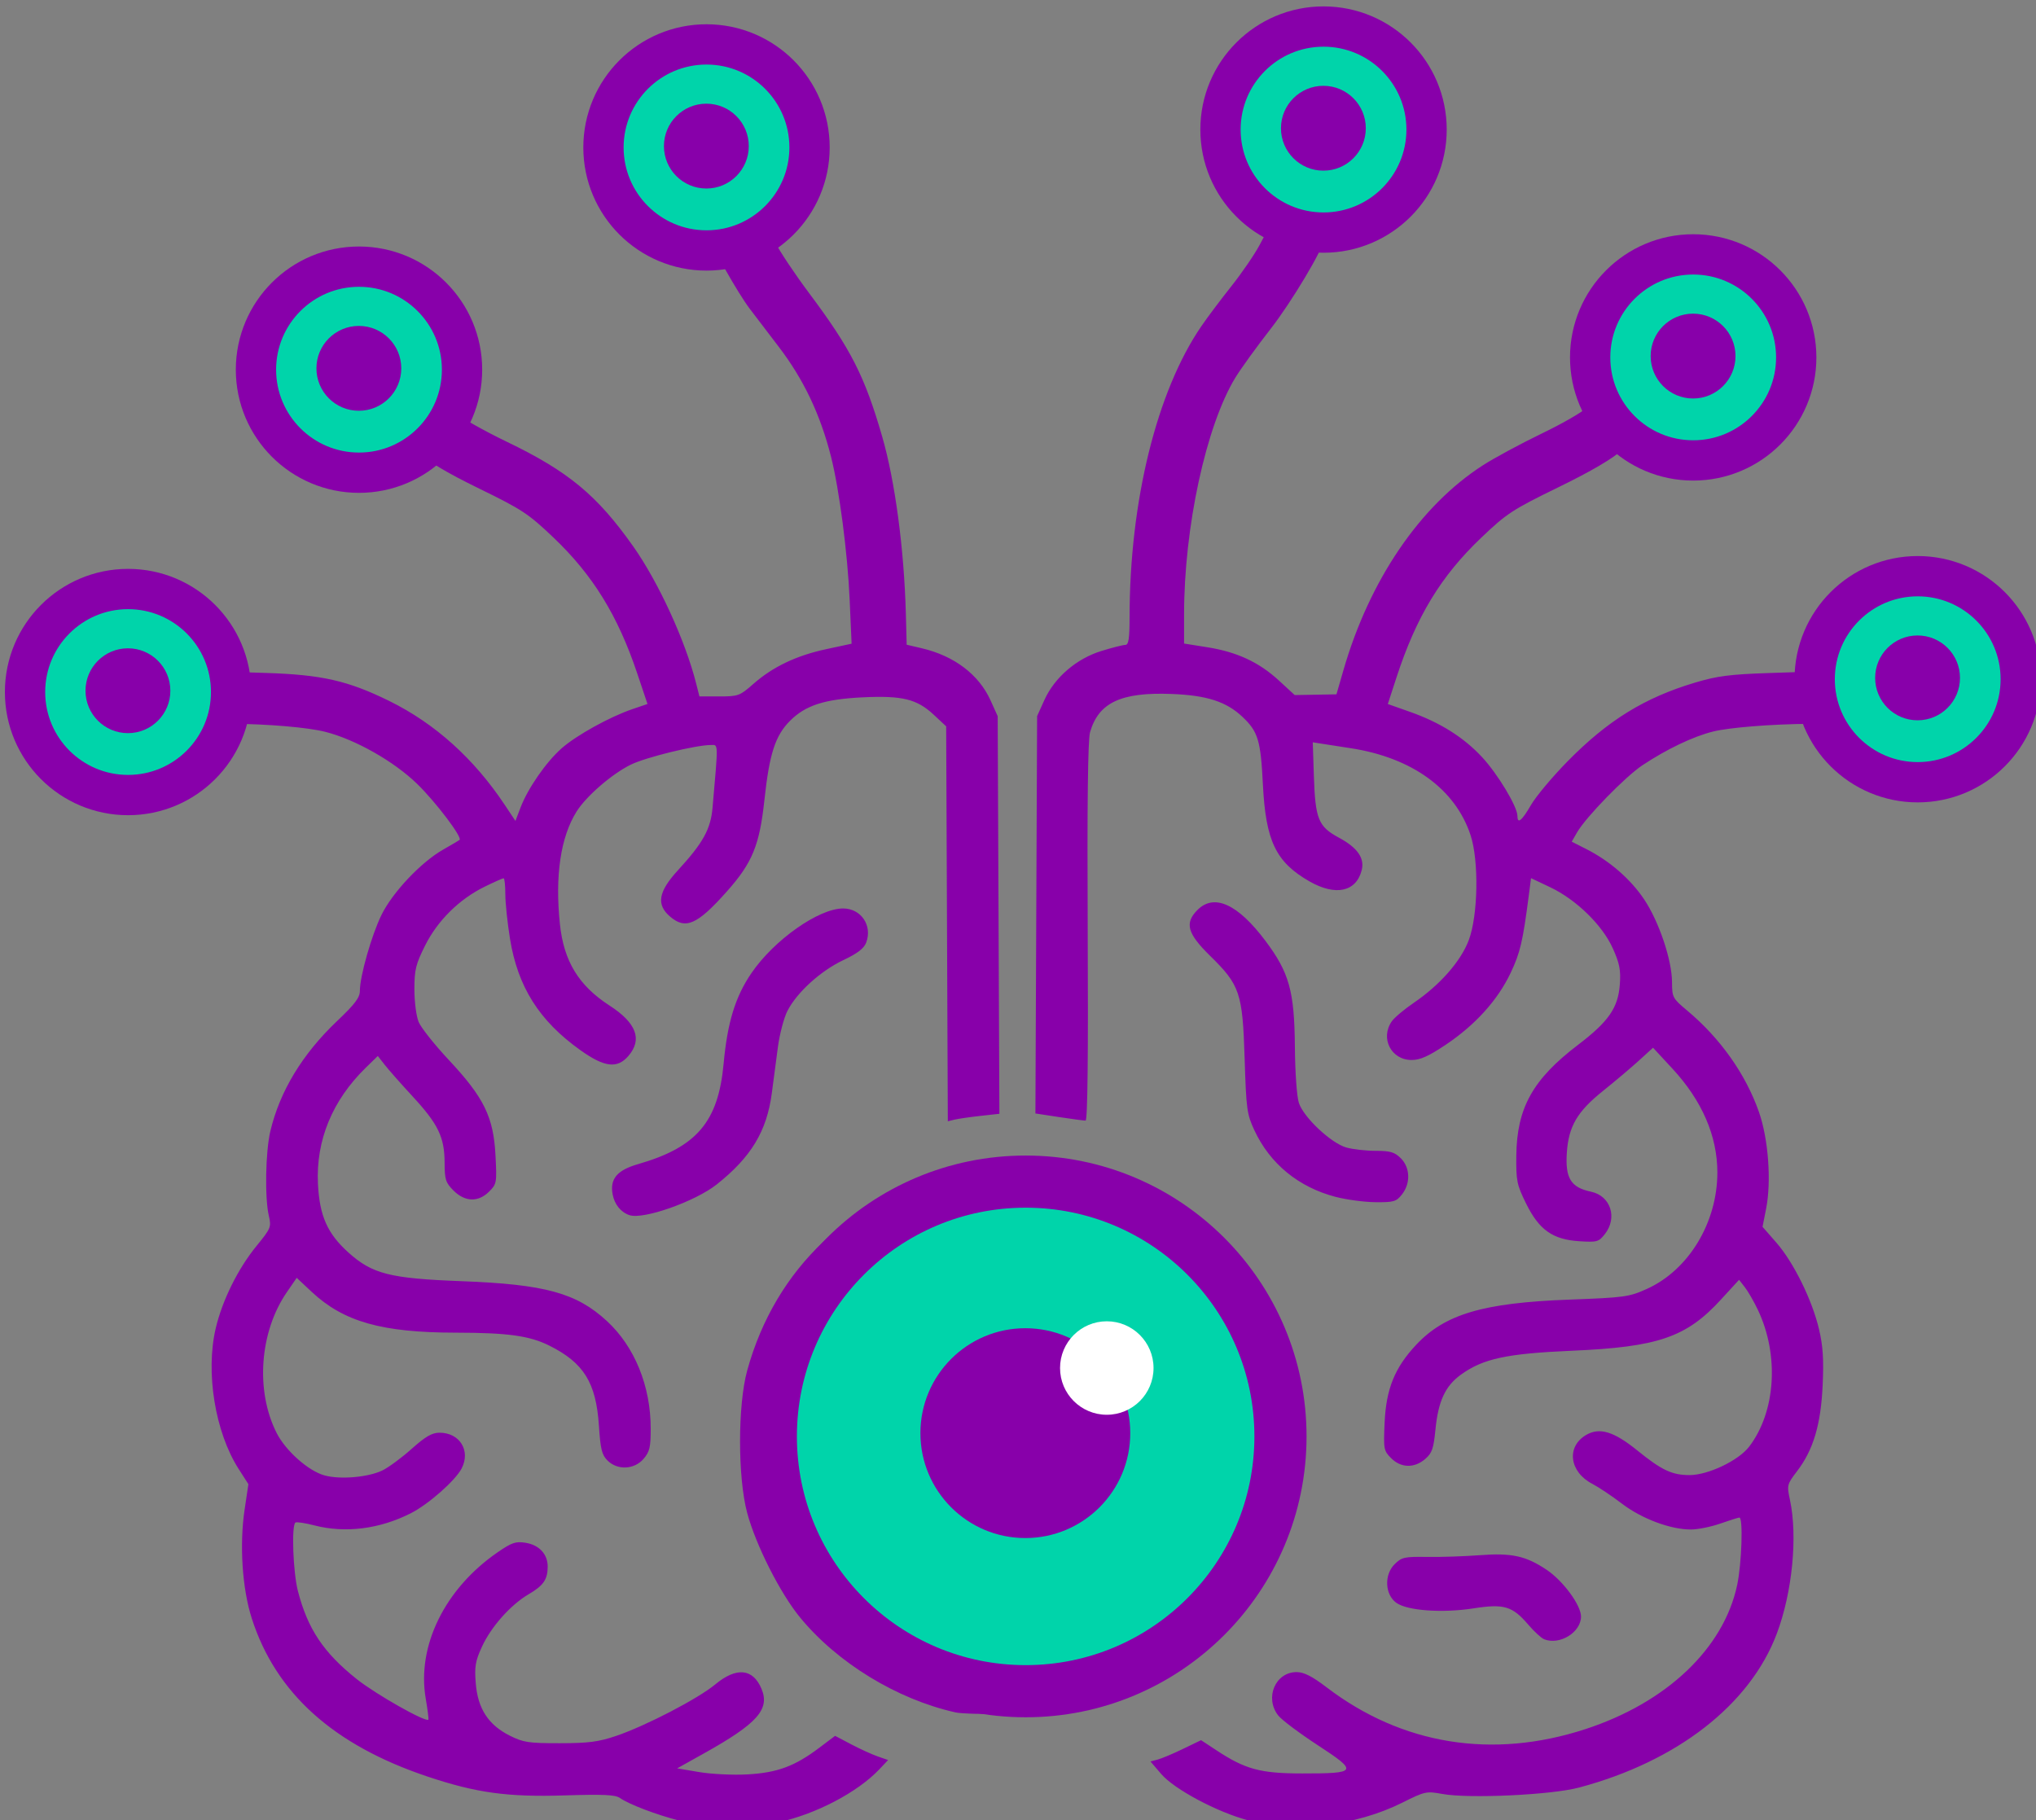 <?xml version="1.0" encoding="UTF-8" standalone="no"?>
<svg
   xmlns:dc="http://purl.org/dc/elements/1.1/"
   xmlns:cc="http://creativecommons.org/ns#"
   xmlns:rdf="http://www.w3.org/1999/02/22-rdf-syntax-ns#"
   xmlns:svg="http://www.w3.org/2000/svg"
   xmlns="http://www.w3.org/2000/svg"
   xmlns:sodipodi="http://sodipodi.sourceforge.net/DTD/sodipodi-0.dtd"
   xmlns:inkscape="http://www.inkscape.org/namespaces/inkscape"
   width="83.981mm"
   height="75.083mm"
   viewBox="0 0 83.981 75.083"
   version="1.1"
   id="svg1"
   xml:space="preserve"
   sodipodi:docname="beholderlogo.svg"
   inkscape:version="1.0.2-2 (e86c870879, 2021-01-15)"><rect x="0" y="0" width="83.981" height="75.083" fill="#808080" stroke="none"/><sodipodi:namedview
     pagecolor="#ffffff"
     bordercolor="#666666"
     borderopacity="1"
     objecttolerance="10"
     gridtolerance="10"
     guidetolerance="10"
     inkscape:pageopacity="0"
     inkscape:pageshadow="2"
     inkscape:window-width="1920"
     inkscape:window-height="1009"
     id="namedview21"
     showgrid="false"
     inkscape:zoom="0.74177444"
     inkscape:cx="220.44621"
     inkscape:cy="245.55121"
     inkscape:window-x="-8"
     inkscape:window-y="-8"
     inkscape:window-maximized="1"
     inkscape:current-layer="svg1" /><defs
     id="defs1" /><g
     id="g915"
     transform="translate(4.994,-79.185)"><path
       style="fill:#8800aa;fill-opacity:1;stroke:none"
       d="m 23.037,154.292 c -0.957,-0.243 -2.084,-0.673 -2.463,-0.938 -0.189,-0.132 -0.683,-0.155 -2.264,-0.105 -2.36,0.075 -3.653,-0.102 -5.667,-0.776 -3.885,-1.3 -6.263,-3.441 -7.253,-6.529 -0.393,-1.226 -0.511,-3.028 -0.295,-4.481 l 0.157,-1.053 -0.4,-0.623 c -0.973,-1.516 -1.376,-3.99 -0.947,-5.81 0.272,-1.155 0.916,-2.454 1.68,-3.391 0.595,-0.73 0.618,-0.784 0.509,-1.25 -0.171,-0.739 -0.137,-2.644 0.063,-3.487 0.391,-1.648 1.321,-3.183 2.753,-4.543 0.74,-0.703 0.94,-0.968 0.94,-1.248 0,-0.601 0.481,-2.291 0.89,-3.128 0.455,-0.931 1.632,-2.178 2.547,-2.698 0.344,-0.196 0.648,-0.375 0.675,-0.398 0.124,-0.104 -0.978,-1.56 -1.749,-2.311 -0.957,-0.932 -2.563,-1.841 -3.801,-2.151 -0.72,-0.18 -2.336,-0.319 -3.837,-0.329 l -0.712,-0.005 0.13,-0.373 c 0.072,-0.205 0.111,-0.69 0.087,-1.077 l -0.043,-0.703 1.937,0.061 c 2.307,0.073 3.385,0.318 5.092,1.158 1.879,0.925 3.489,2.373 4.76,4.284 l 0.441,0.663 0.209,-0.55 c 0.3,-0.791 1.06,-1.887 1.697,-2.447 0.613,-0.539 1.984,-1.298 2.925,-1.618 l 0.616,-0.21 -0.428,-1.275 c -0.798,-2.378 -1.829,-4.048 -3.455,-5.595 -1.029,-0.98 -1.294,-1.154 -3.051,-2.012 -1.381,-0.675 -2.119,-1.118 -2.617,-1.573 l -0.693,-0.634 0.536,-0.34 c 0.295,-0.187 0.678,-0.509 0.852,-0.716 l 0.316,-0.376 0.493,0.43 c 0.271,0.237 1.281,0.81 2.243,1.273 2.535,1.22 3.724,2.204 5.215,4.316 1.042,1.475 2.152,3.895 2.597,5.659 l 0.134,0.531 h 0.82 c 0.782,0 0.846,-0.024 1.401,-0.513 0.802,-0.707 1.775,-1.172 3.01,-1.437 l 1.046,-0.225 -0.08,-1.818 c -0.085,-1.922 -0.428,-4.553 -0.767,-5.891 -0.446,-1.757 -1.132,-3.198 -2.167,-4.551 -0.315,-0.412 -0.846,-1.108 -1.178,-1.545 -0.503,-0.661 -1.593,-2.596 -1.593,-2.826 0,-0.036 0.244,-0.065 0.541,-0.065 0.323,0 0.779,-0.121 1.13,-0.298 l 0.589,-0.298 0.358,0.71 c 0.197,0.39 0.834,1.345 1.415,2.12 1.717,2.293 2.291,3.419 3.012,5.911 0.532,1.838 0.906,4.644 0.978,7.317 l 0.034,1.276 0.627,0.147 c 1.335,0.314 2.351,1.084 2.831,2.146 l 0.296,0.655 0.035,8.201 0.035,8.201 -0.785,0.087 c -0.432,0.048 -0.91,0.117 -1.063,0.154 l -0.279,0.068 -0.034,-8.146 -0.034,-8.146 -0.517,-0.482 c -0.691,-0.644 -1.297,-0.792 -2.92,-0.715 -1.575,0.075 -2.364,0.329 -3,0.965 -0.613,0.613 -0.855,1.358 -1.06,3.269 -0.202,1.872 -0.497,2.592 -1.551,3.777 -1.22,1.371 -1.702,1.584 -2.343,1.032 -0.575,-0.494 -0.484,-1.024 0.327,-1.909 1.04,-1.134 1.351,-1.698 1.428,-2.586 0.239,-2.74 0.244,-2.583 -0.073,-2.581 -0.634,0.004 -2.674,0.505 -3.299,0.81 -0.774,0.379 -1.834,1.295 -2.234,1.93 -0.661,1.053 -0.899,2.646 -0.691,4.645 0.159,1.529 0.773,2.539 2.043,3.36 1.114,0.72 1.369,1.4 0.783,2.082 -0.46,0.535 -0.987,0.471 -1.985,-0.241 -1.696,-1.21 -2.578,-2.608 -2.9,-4.595 -0.105,-0.65 -0.192,-1.477 -0.192,-1.838 -2.7e-4,-0.361 -0.032,-0.656 -0.071,-0.656 -0.039,0 -0.387,0.155 -0.774,0.344 -1.051,0.514 -1.947,1.397 -2.464,2.431 -0.386,0.772 -0.442,0.999 -0.442,1.808 0,0.516 0.078,1.112 0.177,1.349 0.098,0.233 0.658,0.939 1.246,1.567 1.447,1.547 1.84,2.349 1.922,3.927 0.059,1.137 0.051,1.187 -0.262,1.499 -0.447,0.447 -0.996,0.431 -1.469,-0.042 -0.326,-0.326 -0.366,-0.451 -0.368,-1.156 -0.004,-1.047 -0.265,-1.587 -1.323,-2.732 -0.474,-0.513 -0.99,-1.098 -1.147,-1.299 l -0.285,-0.365 -0.497,0.485 c -1.379,1.347 -2.059,2.996 -1.972,4.785 0.064,1.325 0.388,2.056 1.258,2.839 0.984,0.885 1.715,1.07 4.656,1.181 3.452,0.13 4.745,0.484 6.004,1.644 1.145,1.055 1.808,2.684 1.808,4.441 0,0.768 -0.044,0.953 -0.296,1.246 -0.383,0.445 -1.077,0.476 -1.487,0.067 -0.232,-0.232 -0.29,-0.466 -0.353,-1.431 -0.117,-1.781 -0.625,-2.601 -2.051,-3.311 -0.816,-0.406 -1.709,-0.529 -3.85,-0.532 -3.054,-0.003 -4.627,-0.449 -5.948,-1.684 l -0.617,-0.578 -0.405,0.589 c -1.128,1.639 -1.305,4.071 -0.423,5.811 0.375,0.74 1.316,1.573 1.98,1.752 0.647,0.175 1.782,0.078 2.373,-0.202 0.249,-0.118 0.793,-0.518 1.208,-0.888 0.583,-0.52 0.846,-0.673 1.159,-0.673 0.833,0 1.291,0.741 0.911,1.474 -0.259,0.501 -1.371,1.481 -2.099,1.85 -1.287,0.652 -2.703,0.83 -3.978,0.499 -0.375,-0.097 -0.725,-0.15 -0.777,-0.118 -0.171,0.105 -0.101,2.049 0.101,2.83 0.406,1.565 1.057,2.539 2.428,3.631 0.784,0.624 2.838,1.787 2.953,1.672 0.019,-0.019 -0.031,-0.412 -0.11,-0.874 -0.371,-2.169 0.79,-4.531 2.962,-6.028 0.59,-0.407 0.749,-0.461 1.158,-0.395 0.56,0.09 0.911,0.468 0.911,0.98 0,0.532 -0.173,0.784 -0.786,1.143 -0.744,0.436 -1.55,1.343 -1.929,2.171 -0.27,0.589 -0.307,0.815 -0.252,1.505 0.084,1.044 0.521,1.715 1.405,2.158 0.558,0.279 0.776,0.312 2.061,0.311 1.178,-0.001 1.595,-0.055 2.312,-0.297 1.228,-0.415 3.386,-1.536 4.107,-2.134 0.868,-0.72 1.551,-0.653 1.902,0.188 0.353,0.844 -0.172,1.433 -2.371,2.661 l -1.108,0.619 0.917,0.155 c 0.506,0.085 1.398,0.127 1.99,0.094 1.227,-0.07 1.946,-0.337 2.953,-1.097 l 0.654,-0.493 0.665,0.35 c 0.365,0.192 0.857,0.417 1.093,0.499 l 0.428,0.149 -0.366,0.387 c -0.897,0.948 -2.632,1.856 -4.17,2.182 -1.127,0.239 -2.998,0.21 -4.07,-0.063 z m 23.465,-0.011 c -1.28,-0.335 -3.056,-1.281 -3.6,-1.916 l -0.441,-0.515 0.301,-0.08 c 0.165,-0.044 0.635,-0.242 1.043,-0.44 l 0.743,-0.359 0.619,0.408 c 1.207,0.797 1.822,0.964 3.556,0.965 2.277,0.002 2.317,-0.07 0.642,-1.163 -0.755,-0.493 -1.49,-1.045 -1.633,-1.226 -0.575,-0.731 -0.117,-1.801 0.766,-1.792 0.297,0.003 0.638,0.177 1.224,0.625 3.115,2.377 6.844,2.98 10.68,1.727 3.353,-1.095 5.705,-3.331 6.26,-5.949 0.188,-0.889 0.249,-2.785 0.09,-2.778 -0.052,0.002 -0.403,0.113 -0.781,0.246 -0.378,0.133 -0.921,0.244 -1.205,0.246 -0.841,0.007 -2.035,-0.439 -2.857,-1.065 -0.412,-0.315 -0.963,-0.683 -1.223,-0.818 -0.95,-0.495 -1.08,-1.535 -0.253,-2.018 0.551,-0.322 1.142,-0.143 2.102,0.635 1.011,0.82 1.438,1.022 2.16,1.022 0.767,0 2.023,-0.599 2.461,-1.174 1.097,-1.438 1.246,-3.773 0.361,-5.638 -0.163,-0.344 -0.405,-0.764 -0.537,-0.934 l -0.241,-0.31 -0.75,0.818 c -1.425,1.555 -2.587,1.954 -6.143,2.108 -2.699,0.117 -3.667,0.326 -4.583,0.989 -0.642,0.465 -0.933,1.092 -1.047,2.257 -0.078,0.797 -0.141,0.977 -0.425,1.221 -0.448,0.385 -0.996,0.372 -1.402,-0.034 -0.308,-0.308 -0.319,-0.37 -0.27,-1.469 0.063,-1.391 0.415,-2.261 1.297,-3.204 1.187,-1.269 2.763,-1.736 6.305,-1.868 2.302,-0.086 2.48,-0.111 3.215,-0.442 1.726,-0.779 2.912,-2.743 2.908,-4.814 -0.003,-1.501 -0.635,-2.956 -1.854,-4.273 l -0.799,-0.863 -0.587,0.534 c -0.323,0.294 -0.989,0.857 -1.481,1.251 -1.054,0.844 -1.413,1.454 -1.487,2.53 -0.074,1.065 0.161,1.449 0.995,1.624 0.811,0.171 1.105,1.072 0.571,1.751 -0.252,0.32 -0.321,0.339 -1.048,0.293 -1.104,-0.07 -1.663,-0.466 -2.201,-1.558 -0.381,-0.774 -0.413,-0.931 -0.402,-1.974 0.022,-1.968 0.679,-3.149 2.545,-4.569 1.264,-0.963 1.655,-1.528 1.725,-2.496 0.043,-0.592 -0.01,-0.862 -0.289,-1.484 -0.432,-0.962 -1.507,-2.011 -2.585,-2.523 l -0.789,-0.374 -0.093,0.719 c -0.246,1.899 -0.355,2.363 -0.752,3.197 -0.532,1.119 -1.46,2.145 -2.676,2.958 -0.708,0.474 -1.051,0.627 -1.405,0.627 -0.845,0 -1.305,-0.9 -0.816,-1.597 0.107,-0.153 0.515,-0.496 0.906,-0.762 1.08,-0.735 1.939,-1.714 2.267,-2.581 0.386,-1.022 0.425,-3.275 0.075,-4.335 -0.627,-1.902 -2.413,-3.198 -4.943,-3.587 -0.516,-0.079 -1.079,-0.167 -1.252,-0.194 l -0.314,-0.05 0.046,1.397 c 0.059,1.774 0.183,2.08 1.035,2.539 0.762,0.411 1.063,0.84 0.938,1.339 -0.225,0.895 -1.081,1.079 -2.155,0.463 -1.388,-0.796 -1.804,-1.663 -1.921,-4.004 -0.09,-1.811 -0.199,-2.172 -0.835,-2.776 -0.67,-0.636 -1.473,-0.896 -2.938,-0.952 -2.077,-0.079 -3.003,0.356 -3.356,1.576 -0.091,0.314 -0.122,2.961 -0.097,8.244 0.025,5.128 -0.005,7.781 -0.088,7.781 -0.069,4.5e-4 -0.562,-0.066 -1.097,-0.147 l -0.972,-0.148 0.035,-8.196 0.035,-8.196 0.298,-0.66 c 0.421,-0.932 1.321,-1.708 2.352,-2.026 0.447,-0.138 0.892,-0.251 0.988,-0.251 0.136,0 0.175,-0.251 0.176,-1.156 0.005,-4.778 1.118,-9.293 2.953,-11.98 0.253,-0.371 0.813,-1.117 1.243,-1.658 0.43,-0.541 0.955,-1.306 1.165,-1.7 l 0.382,-0.717 0.659,0.228 c 0.362,0.125 0.87,0.229 1.127,0.232 0.258,0.002 0.469,0.033 0.469,0.069 0,0.332 -1.321,2.543 -2.17,3.632 -0.585,0.751 -1.246,1.664 -1.468,2.03 -1.208,1.99 -2.112,6.167 -2.112,9.756 v 1.208 l 0.955,0.152 c 1.228,0.195 2.131,0.615 2.952,1.369 l 0.656,0.604 0.861,-0.015 0.861,-0.015 0.287,-0.993 c 1.074,-3.72 3.16,-6.786 5.751,-8.454 0.475,-0.306 1.567,-0.895 2.427,-1.31 0.859,-0.414 1.694,-0.895 1.854,-1.068 l 0.292,-0.314 0.432,0.478 c 0.237,0.263 0.656,0.589 0.929,0.724 l 0.498,0.246 -0.645,0.58 c -0.436,0.392 -1.304,0.902 -2.68,1.573 -1.881,0.918 -2.121,1.075 -3.165,2.069 -1.673,1.592 -2.684,3.258 -3.505,5.776 l -0.356,1.092 0.911,0.322 c 1.245,0.44 2.214,1.048 2.978,1.871 0.645,0.694 1.456,2.041 1.456,2.419 0,0.355 0.178,0.213 0.562,-0.449 0.206,-0.355 0.881,-1.161 1.5,-1.791 1.668,-1.699 3.182,-2.634 5.275,-3.258 0.913,-0.272 1.433,-0.339 3.068,-0.393 l 1.969,-0.065 v 0.758 c 0,0.417 0.055,0.903 0.122,1.079 0.12,0.316 0.113,0.321 -0.469,0.325 -1.559,0.012 -3.287,0.151 -3.956,0.317 -0.817,0.203 -1.911,0.725 -2.911,1.389 -0.707,0.469 -2.336,2.141 -2.696,2.767 l -0.223,0.388 0.606,0.307 c 0.959,0.486 1.825,1.241 2.384,2.077 0.61,0.914 1.144,2.501 1.147,3.412 0.002,0.624 0.027,0.67 0.613,1.16 1.377,1.15 2.424,2.629 2.973,4.197 0.387,1.106 0.517,2.855 0.296,3.979 l -0.149,0.756 0.571,0.653 c 0.709,0.811 1.474,2.361 1.758,3.567 0.164,0.697 0.2,1.246 0.151,2.312 -0.074,1.627 -0.384,2.668 -1.052,3.544 -0.419,0.548 -0.427,0.581 -0.298,1.184 0.325,1.513 0.098,3.822 -0.541,5.521 -1.103,2.931 -4.112,5.273 -8.159,6.351 -1.148,0.306 -4.556,0.464 -5.649,0.262 -0.643,-0.119 -0.711,-0.104 -1.634,0.358 -1.921,0.961 -4.399,1.249 -6.352,0.737 z m -12.092,-4.458 c -2.409,-0.539 -4.872,-2.046 -6.406,-3.918 -0.821,-1.002 -1.822,-2.983 -2.178,-4.309 -0.392,-1.461 -0.392,-4.45 4e-4,-5.874 1.166,-4.237 4.33,-7.217 8.647,-8.145 1.666,-0.358 3.977,-0.31 5.523,0.116 3.727,1.025 6.647,3.72 7.859,7.252 1.449,4.224 0.291,8.997 -2.925,12.052 -1.603,1.523 -3.595,2.486 -5.749,2.779 -0.945,0.129 -4.263,0.162 -4.772,0.048 z m 4.46,-4.178 c 2.3,-0.621 4.24,-2.471 4.989,-4.757 0.248,-0.756 0.298,-1.156 0.288,-2.291 -0.018,-2.062 -0.521,-3.341 -1.902,-4.833 -1.657,-1.79 -4.093,-2.603 -6.519,-2.176 -1.571,0.276 -2.722,0.888 -3.878,2.059 -1.866,1.891 -2.525,4.282 -1.878,6.814 0.32,1.251 0.768,2.066 1.667,3.03 1.964,2.106 4.553,2.877 7.233,2.154 z m -3.241,-2.536 c -1.253,-0.409 -2.328,-1.363 -2.894,-2.569 -0.279,-0.594 -0.325,-0.863 -0.325,-1.881 0,-1.028 0.045,-1.284 0.336,-1.904 0.869,-1.853 2.938,-2.971 4.881,-2.637 1.619,0.279 2.821,1.143 3.496,2.514 0.377,0.767 0.411,0.931 0.411,2.027 0,1.093 -0.034,1.262 -0.406,2.018 -0.783,1.59 -2.19,2.5 -3.968,2.567 -0.614,0.023 -1.205,-0.029 -1.531,-0.135 z m 23.067,3.697 c -0.116,-0.047 -0.409,-0.316 -0.651,-0.599 -0.656,-0.767 -1.001,-0.87 -2.262,-0.673 -1.29,0.201 -2.741,0.095 -3.187,-0.233 -0.466,-0.342 -0.501,-1.152 -0.069,-1.584 0.295,-0.295 0.401,-0.319 1.351,-0.305 0.567,0.008 1.537,-0.024 2.155,-0.071 1.325,-0.101 1.907,0.025 2.769,0.602 0.678,0.453 1.418,1.459 1.418,1.928 0,0.652 -0.882,1.194 -1.524,0.936 z M 20.975,129.315 c -0.358,-0.119 -0.621,-0.441 -0.699,-0.86 -0.119,-0.637 0.183,-0.997 1.043,-1.245 2.424,-0.698 3.314,-1.742 3.535,-4.146 0.157,-1.705 0.482,-2.764 1.151,-3.742 0.934,-1.365 2.773,-2.661 3.777,-2.661 0.742,0 1.219,0.707 0.952,1.409 -0.092,0.242 -0.358,0.446 -0.946,0.724 -0.933,0.441 -1.914,1.333 -2.302,2.093 -0.145,0.285 -0.322,0.956 -0.393,1.49 -0.071,0.534 -0.184,1.39 -0.251,1.902 -0.206,1.569 -0.853,2.641 -2.273,3.767 -0.889,0.704 -3.022,1.457 -3.594,1.268 z m 29.122,-0.756 c -1.53,-0.4 -2.709,-1.368 -3.352,-2.751 -0.306,-0.659 -0.335,-0.87 -0.4,-2.959 -0.085,-2.706 -0.192,-3.026 -1.428,-4.237 -0.94,-0.922 -1.057,-1.35 -0.514,-1.893 0.684,-0.684 1.66,-0.24 2.796,1.273 0.984,1.31 1.199,2.079 1.218,4.361 0.009,1.074 0.08,2.072 0.165,2.33 0.198,0.601 1.334,1.666 1.963,1.841 0.268,0.074 0.814,0.136 1.212,0.136 0.602,5.8e-4 0.776,0.053 1.031,0.307 0.387,0.387 0.407,1.031 0.048,1.489 -0.235,0.299 -0.337,0.329 -1.094,0.322 -0.459,-0.004 -1.2,-0.103 -1.647,-0.22 z M -0.178,111.574 c 0.155,-0.03 0.38,-0.029 0.5,0.002 0.119,0.031 -0.008,0.056 -0.283,0.054 -0.275,-0.001 -0.373,-0.027 -0.217,-0.057 z m 73.804,0.002 c 0.12,-0.031 0.317,-0.031 0.437,0 0.12,0.031 0.022,0.057 -0.219,0.057 -0.241,0 -0.339,-0.026 -0.219,-0.057 z m -74.422,-0.124 c 0.09,-0.036 0.198,-0.032 0.24,0.01 0.042,0.042 -0.032,0.071 -0.164,0.066 -0.146,-0.006 -0.175,-0.036 -0.075,-0.075 z m 1.492,0.003 c 0.086,-0.035 0.227,-0.035 0.312,0 0.086,0.035 0.016,0.063 -0.156,0.063 -0.172,0 -0.242,-0.028 -0.156,-0.063 z m 72.243,0 c 0.086,-0.035 0.227,-0.035 0.312,0 0.086,0.035 0.016,0.063 -0.156,0.063 -0.172,0 -0.242,-0.028 -0.156,-0.063 z m 1.5,0 c 0.086,-0.035 0.227,-0.035 0.312,0 0.086,0.035 0.016,0.063 -0.156,0.063 -0.172,0 -0.242,-0.028 -0.156,-0.063 z m -75.961,-0.167 c -0.228,-0.148 -0.031,-0.148 0.312,0 0.165,0.071 0.186,0.11 0.062,0.114 -0.103,0.004 -0.272,-0.048 -0.375,-0.114 z m 2.875,0 c 0.103,-0.067 0.244,-0.121 0.312,-0.121 0.069,0 0.041,0.054 -0.062,0.121 -0.103,0.067 -0.244,0.121 -0.312,0.121 -0.069,0 -0.041,-0.054 0.062,-0.121 z m -3.707,-0.497 c -0.278,-0.205 -0.655,-0.597 -0.837,-0.872 -0.462,-0.699 -0.414,-0.783 0.067,-0.118 0.357,0.493 0.531,0.665 1.219,1.202 0.411,0.321 0.032,0.142 -0.449,-0.212 z m 4.207,0.319 c 0,-0.034 0.112,-0.123 0.25,-0.196 0.137,-0.074 0.25,-0.106 0.25,-0.071 0,0.034 -0.112,0.123 -0.25,0.196 -0.137,0.074 -0.25,0.106 -0.25,0.071 z m 69.649,-0.27 c -0.394,-0.311 -1.156,-1.306 -1.156,-1.51 0,-0.055 0.189,0.18 0.42,0.522 0.231,0.343 0.638,0.778 0.905,0.967 0.266,0.189 0.429,0.343 0.361,0.342 -0.068,-7.6e-4 -0.307,-0.146 -0.53,-0.322 z m 4.818,-0.239 c 0.295,-0.257 0.703,-0.756 0.905,-1.109 0.384,-0.67 0.513,-0.718 0.176,-0.065 -0.247,0.478 -1.017,1.334 -1.357,1.508 -0.143,0.074 -0.019,-0.077 0.276,-0.334 z m -73.842,0.148 c 0,-0.021 0.183,-0.204 0.406,-0.406 l 0.406,-0.367 -0.367,0.406 c -0.342,0.379 -0.445,0.464 -0.445,0.367 z m 0.875,-1.086 c 0.074,-0.137 0.162,-0.25 0.196,-0.25 0.034,0 0.002,0.112 -0.071,0.25 -0.074,0.138 -0.162,0.25 -0.196,0.25 -0.034,0 -0.002,-0.112 0.071,-0.25 z m -3.781,-0.333 c 0.086,-0.035 0.227,-0.035 0.312,0 0.086,0.035 0.016,0.063 -0.156,0.063 -0.172,0 -0.242,-0.028 -0.156,-0.063 z m 0.758,-0.003 c 0.09,-0.036 0.198,-0.032 0.24,0.01 0.042,0.042 -0.032,0.071 -0.164,0.066 -0.146,-0.006 -0.175,-0.036 -0.075,-0.075 z m 73.578,-0.031 c 0.344,-0.044 0.754,-0.153 0.913,-0.24 0.644,-0.357 0.978,-1.489 0.643,-2.183 -0.127,-0.264 -0.125,-0.265 0.062,-0.03 0.271,0.338 0.243,1.176 -0.055,1.665 -0.356,0.584 -0.949,0.908 -1.626,0.887 l -0.562,-0.017 z m -75.125,-0.415 -0.367,-0.406 0.437,0.375 c 0.24,0.206 0.461,0.389 0.49,0.406 0.029,0.017 -0.002,0.031 -0.07,0.031 -0.067,0 -0.288,-0.183 -0.49,-0.406 z m 1.956,0.375 c 0.029,-0.017 0.249,-0.2 0.49,-0.406 l 0.437,-0.375 -0.367,0.406 c -0.202,0.223 -0.422,0.406 -0.49,0.406 -0.067,0 -0.099,-0.014 -0.07,-0.031 z m 71.809,-0.469 c -0.256,-0.283 -0.447,-0.622 -0.441,-0.781 0.009,-0.222 0.035,-0.198 0.125,0.113 0.063,0.216 0.313,0.568 0.556,0.781 0.243,0.213 0.39,0.388 0.327,0.388 -0.063,0 -0.318,-0.225 -0.567,-0.5 z M -3.763,108.59 c 0.006,-0.146 0.036,-0.175 0.075,-0.075 0.036,0.09 0.032,0.198 -0.01,0.24 -0.042,0.042 -0.071,-0.032 -0.066,-0.164 z m 81.377,-0.052 c 0,-0.172 0.028,-0.242 0.063,-0.156 0.035,0.086 0.035,0.227 0,0.312 -0.035,0.086 -0.063,0.016 -0.063,-0.156 z M -3.864,107.663 c 0,-0.309 0.024,-0.436 0.054,-0.281 0.03,0.155 0.03,0.408 0,0.562 -0.03,0.155 -0.054,0.028 -0.054,-0.281 z m 2.108,-0.007 c -0.011,-0.355 0.057,-0.661 0.179,-0.812 0.108,-0.133 0.151,-0.158 0.096,-0.055 -0.055,0.103 -0.136,0.469 -0.179,0.812 l -0.078,0.625 z m 3.516,0.007 c 0,-0.309 0.024,-0.436 0.054,-0.281 0.03,0.155 0.03,0.408 0,0.562 -0.03,0.155 -0.054,0.028 -0.054,-0.281 z m 75.987,0 c 0,-0.241 0.026,-0.339 0.057,-0.219 0.031,0.12 0.031,0.317 0,0.437 -0.031,0.12 -0.057,0.022 -0.057,-0.219 z M 1.547,106.825 c -0.068,-0.178 -0.053,-0.192 0.07,-0.07 0.085,0.085 0.124,0.186 0.085,0.224 -0.038,0.038 -0.108,-0.031 -0.155,-0.154 z m -5.318,-0.11 c 9.9e-4,-0.132 0.059,-0.324 0.129,-0.427 0.093,-0.137 0.104,-0.086 0.043,0.187 -0.103,0.46 -0.174,0.559 -0.172,0.24 z m 81.375,0 c 0.006,-0.146 0.036,-0.175 0.075,-0.075 0.036,0.09 0.032,0.198 -0.01,0.24 -0.042,0.042 -0.071,-0.032 -0.066,-0.164 z m -73.867,-0.136 c -0.005,-0.08 -0.042,-0.249 -0.082,-0.375 -0.068,-0.218 -0.065,-0.218 0.071,-0.006 0.079,0.123 0.116,0.292 0.082,0.375 -0.044,0.109 -0.064,0.111 -0.071,0.005 z m 69.01,-0.323 c 0.193,-0.189 0.421,-0.342 0.506,-0.34 0.085,0.002 0.042,0.066 -0.096,0.142 -0.137,0.076 -0.365,0.229 -0.506,0.34 -0.141,0.111 -0.098,0.047 0.096,-0.142 z m -73.8,-0.062 c 0.162,-0.155 0.361,-0.28 0.444,-0.277 0.082,0.002 0.037,0.066 -0.101,0.142 -0.137,0.076 -0.337,0.201 -0.444,0.277 -0.106,0.076 -0.061,0.012 0.101,-0.142 z m 2.034,0.025 c -0.239,-0.168 -0.379,-0.306 -0.312,-0.306 0.067,3.4e-4 0.29,0.139 0.496,0.308 0.481,0.395 0.376,0.393 -0.184,-0.002 z m 73.867,0 c -0.239,-0.168 -0.379,-0.306 -0.312,-0.306 0.067,3.4e-4 0.29,0.139 0.496,0.308 0.481,0.395 0.376,0.393 -0.184,-0.002 z m 2.522,-0.221 c -0.086,-0.238 -0.391,-0.706 -0.678,-1.04 -0.419,-0.488 -0.441,-0.534 -0.111,-0.233 0.465,0.424 1.058,1.365 0.99,1.57 -0.025,0.074 -0.115,-0.059 -0.201,-0.297 z m -80.892,-0.078 c 0,-0.065 0.056,-0.152 0.124,-0.194 0.071,-0.044 0.092,0.006 0.049,0.118 -0.083,0.217 -0.173,0.256 -0.173,0.076 z m 73.867,0.029 c 0,-0.233 0.728,-1.128 1.145,-1.409 l 0.417,-0.28 -0.461,0.42 c -0.254,0.231 -0.605,0.639 -0.781,0.906 -0.176,0.267 -0.32,0.43 -0.32,0.362 z m -70.523,-0.125 c 0.155,-0.03 0.38,-0.029 0.5,0.002 0.119,0.031 -0.008,0.056 -0.283,0.054 -0.275,-0.001 -0.373,-0.027 -0.217,-0.057 z m 3.473,-0.274 c -0.103,-0.199 -0.424,-0.565 -0.713,-0.812 -0.289,-0.247 -0.488,-0.45 -0.441,-0.45 0.169,0 1.106,0.928 1.284,1.272 0.1,0.194 0.154,0.353 0.12,0.353 -0.034,0 -0.147,-0.163 -0.25,-0.362 z m 70.394,0.274 c 0.155,-0.03 0.38,-0.029 0.5,0.002 0.119,0.031 -0.008,0.056 -0.283,0.054 -0.275,-0.001 -0.373,-0.027 -0.217,-0.057 z m -76.861,-0.474 c 0.241,-0.473 1.474,-1.438 1.836,-1.436 0.069,3.9e-4 -0.164,0.167 -0.518,0.369 -0.354,0.203 -0.823,0.582 -1.044,0.842 -0.221,0.261 -0.344,0.361 -0.274,0.224 z m 78.958,-1.087 c -0.135,-0.078 -0.472,-0.213 -0.75,-0.3 -0.278,-0.087 -0.392,-0.161 -0.255,-0.164 0.265,-0.006 1.312,0.429 1.312,0.545 0,0.091 -0.021,0.085 -0.308,-0.081 z m -3.725,-0.116 c 0.085,-0.085 0.186,-0.124 0.224,-0.085 0.038,0.038 -0.031,0.108 -0.154,0.155 -0.178,0.068 -0.192,0.053 -0.07,-0.07 z M 1.352,104.038 c -0.103,-0.067 -0.131,-0.121 -0.062,-0.121 0.069,0 0.209,0.054 0.312,0.121 0.103,0.067 0.131,0.121 0.062,0.121 -0.069,0 -0.209,-0.054 -0.312,-0.121 z m -2.398,-0.21 c 0.09,-0.036 0.198,-0.032 0.24,0.01 0.042,0.042 -0.032,0.071 -0.164,0.066 -0.146,-0.006 -0.175,-0.036 -0.075,-0.075 z m 1.875,0 c 0.09,-0.036 0.198,-0.032 0.24,0.01 0.042,0.042 -0.032,0.071 -0.164,0.066 -0.146,-0.006 -0.175,-0.036 -0.075,-0.075 z m 72.118,0 c 0.09,-0.036 0.198,-0.032 0.24,0.01 0.042,0.042 -0.032,0.071 -0.164,0.066 -0.146,-0.006 -0.175,-0.036 -0.075,-0.075 z m -73.186,-0.129 c 0.19,-0.029 0.471,-0.028 0.625,0.002 0.154,0.03 -0.002,0.053 -0.345,0.052 -0.344,-9.4e-4 -0.469,-0.025 -0.28,-0.054 z m 73.928,10e-4 c 0.155,-0.03 0.408,-0.03 0.562,0 0.155,0.03 0.028,0.054 -0.281,0.054 -0.309,0 -0.436,-0.024 -0.281,-0.054 z M 9.195,97.206 c 0.086,-0.035 0.227,-0.035 0.312,0 0.086,0.035 0.016,0.063 -0.156,0.063 -0.172,0 -0.242,-0.028 -0.156,-0.063 z m 1.001,-0.006 c 0.155,-0.03 0.38,-0.029 0.5,0.002 0.119,0.031 -0.008,0.056 -0.283,0.054 -0.275,-9.9e-4 -0.373,-0.027 -0.217,-0.057 z m 53.431,-0.003 c 0.258,-0.027 0.68,-0.027 0.937,0 0.258,0.027 0.047,0.049 -0.469,0.049 -0.516,0 -0.726,-0.022 -0.469,-0.049 z M 8.078,96.908 c -0.253,-0.134 -0.503,-0.314 -0.555,-0.401 -0.075,-0.125 -0.056,-0.126 0.093,-0.006 0.103,0.083 0.437,0.265 0.743,0.403 0.305,0.139 0.471,0.251 0.368,0.249 -0.103,-10e-4 -0.395,-0.112 -0.648,-0.246 z m 57.776,-0.118 c 0.488,-0.258 1.056,-0.765 1.404,-1.253 0.123,-0.172 0.183,-0.228 0.134,-0.125 -0.303,0.639 -1.442,1.636 -1.85,1.619 -0.074,-0.003 0.066,-0.112 0.312,-0.242 z M 6.88,95.944 c -0.396,-0.506 -0.657,-0.954 -0.649,-1.117 0.003,-0.056 0.095,0.067 0.205,0.273 0.11,0.206 0.366,0.586 0.568,0.844 0.202,0.258 0.34,0.469 0.305,0.469 -0.034,0 -0.228,-0.211 -0.43,-0.469 z m 6.406,-0.777 c 0.105,-0.204 0.242,-0.584 0.303,-0.844 0.082,-0.349 0.114,-0.391 0.121,-0.16 0.01,0.314 -0.41,1.375 -0.544,1.375 -0.04,0 0.015,-0.167 0.12,-0.371 z m 47.243,-0.013 c -0.109,-0.211 -0.181,-0.433 -0.159,-0.494 0.021,-0.061 0.133,0.112 0.248,0.383 0.248,0.586 0.193,0.655 -0.089,0.111 z m -51.288,-0.105 c -0.106,-0.067 0.064,-0.084 0.437,-0.044 0.336,0.036 0.634,0.086 0.663,0.112 0.113,0.1 -0.938,0.035 -1.1,-0.068 z m 54.574,0.025 c 0.155,-0.03 0.408,-0.03 0.562,0 0.155,0.03 0.028,0.054 -0.281,0.054 -0.309,0 -0.436,-0.024 -0.281,-0.054 z M 8.54,94.539 c -0.197,-0.206 -0.334,-0.394 -0.305,-0.418 0.029,-0.024 0.214,0.144 0.409,0.374 0.442,0.519 0.377,0.547 -0.105,0.044 z m 2.53,-0.048 c 0.223,-0.254 0.406,-0.554 0.406,-0.666 0,-0.112 0.04,-0.164 0.088,-0.116 0.129,0.129 -0.303,0.871 -0.624,1.072 -0.199,0.125 -0.164,0.044 0.13,-0.29 z m 51.884,0.203 c -0.155,-0.198 -0.151,-0.203 0.047,-0.047 0.208,0.163 0.274,0.266 0.172,0.266 -0.026,0 -0.124,-0.098 -0.219,-0.219 z m 2.373,-0.172 c 0.162,-0.187 0.339,-0.527 0.393,-0.756 0.093,-0.395 0.099,-0.398 0.111,-0.071 0.009,0.234 -0.119,0.479 -0.393,0.756 -0.223,0.226 -0.273,0.257 -0.111,0.071 z m -59.217,-0.058 c 0.006,-0.146 0.036,-0.175 0.075,-0.075 0.036,0.09 0.032,0.198 -0.01,0.24 -0.042,0.042 -0.071,-0.032 -0.066,-0.164 z m 54.119,-0.25 c 0.006,-0.146 0.036,-0.175 0.075,-0.075 0.036,0.09 0.032,0.198 -0.01,0.24 -0.042,0.042 -0.071,-0.032 -0.066,-0.164 z m 2.236,-0.059 c -0.076,-0.141 -0.119,-0.312 -0.096,-0.38 0.023,-0.068 0.106,0.048 0.185,0.257 0.164,0.435 0.115,0.504 -0.088,0.123 z M 6.017,93.351 c 5.4e-4,-0.481 0.023,-0.663 0.05,-0.403 0.027,0.259 0.027,0.653 -10e-4,0.875 -0.028,0.222 -0.05,0.01 -0.049,-0.471 z m 61.865,0.062 c 0,-0.378 0.023,-0.533 0.052,-0.344 0.029,0.189 0.029,0.498 0,0.687 -0.029,0.189 -0.052,0.034 -0.052,-0.344 z M 8.111,93.715 c 0.006,-0.146 0.036,-0.175 0.075,-0.075 0.036,0.09 0.032,0.198 -0.01,0.24 -0.042,0.042 -0.071,-0.032 -0.066,-0.164 z m 5.644,-0.302 c 0,-0.241 0.026,-0.339 0.057,-0.219 0.031,0.12 0.031,0.317 0,0.437 -0.031,0.12 -0.057,0.022 -0.057,-0.219 z m 46.37,0 c 0,-0.241 0.026,-0.339 0.057,-0.219 0.031,0.12 0.031,0.317 0,0.437 -0.031,0.12 -0.057,0.022 -0.057,-0.219 z m 2.106,-0.073 c 0.006,-0.146 0.036,-0.175 0.075,-0.075 0.036,0.09 0.032,0.198 -0.01,0.24 -0.042,0.042 -0.071,-0.032 -0.066,-0.164 z m 3.504,-0.198 c -0.008,-0.115 -0.047,-0.312 -0.086,-0.437 -0.068,-0.217 -0.065,-0.217 0.071,-0.006 0.079,0.122 0.117,0.319 0.086,0.437 -0.051,0.194 -0.058,0.194 -0.071,0.006 z M 8.102,92.913 c 9.9e-4,-0.286 0.43,-0.874 0.829,-1.138 0.232,-0.153 0.555,-0.23 0.92,-0.219 l 0.562,0.017 -0.625,0.081 c -0.797,0.103 -1.131,0.323 -1.44,0.946 -0.136,0.275 -0.247,0.416 -0.247,0.312 z m 3.268,-0.306 c -0.085,-0.234 -0.334,-0.541 -0.555,-0.682 -0.221,-0.141 -0.354,-0.258 -0.296,-0.259 0.374,-0.007 1.27,1.101 1.06,1.311 -0.03,0.03 -0.124,-0.136 -0.209,-0.37 z m 50.983,0.289 c -0.004,-0.113 0.09,-0.312 0.211,-0.443 0.12,-0.131 0.179,-0.177 0.13,-0.101 -0.049,0.076 -0.144,0.275 -0.211,0.443 -0.077,0.193 -0.125,0.23 -0.13,0.101 z m -48.733,-0.233 c 0,-0.172 0.028,-0.242 0.063,-0.156 0.035,0.086 0.035,0.227 0,0.312 -0.035,0.086 -0.063,0.016 -0.063,-0.156 z m 46.62,0 c 0,-0.172 0.028,-0.242 0.063,-0.156 0.035,0.086 0.035,0.227 0,0.312 -0.035,0.086 -0.063,0.016 -0.063,-0.156 z m 7.489,-0.323 c 0.006,-0.146 0.036,-0.175 0.075,-0.075 0.036,0.09 0.032,0.198 -0.01,0.24 -0.042,0.042 -0.071,-0.032 -0.066,-0.164 z M 6.111,92.215 c 0.006,-0.146 0.036,-0.175 0.075,-0.075 0.036,0.09 0.032,0.198 -0.01,0.24 -0.042,0.042 -0.071,-0.032 -0.066,-0.164 z m 59.013,-0.181 c -0.225,-0.204 -0.362,-0.371 -0.305,-0.371 0.057,0 0.265,0.169 0.463,0.375 0.459,0.479 0.371,0.477 -0.158,-0.004 z m -2.001,-0.194 c 0.119,-0.124 0.243,-0.198 0.276,-0.165 0.033,0.033 -0.064,0.134 -0.216,0.225 -0.263,0.158 -0.266,0.155 -0.06,-0.06 z m 4.321,-0.214 c -0.31,-0.65 -0.835,-1.2 -1.524,-1.595 -0.351,-0.202 -0.58,-0.367 -0.507,-0.368 0.241,-0.002 1.243,0.701 1.594,1.118 0.376,0.447 0.76,1.125 0.681,1.203 -0.027,0.027 -0.137,-0.134 -0.244,-0.359 z m -61.213,0.247 c -0.019,-0.356 0.864,-1.461 1.399,-1.751 0.394,-0.213 0.397,-0.213 0.095,0.004 -0.471,0.338 -0.99,0.922 -1.253,1.412 -0.13,0.241 -0.238,0.392 -0.241,0.336 z m 54.239,-0.041 c 0,-0.067 0.087,-0.231 0.194,-0.365 0.183,-0.229 0.186,-0.225 0.046,0.07 -0.182,0.383 -0.24,0.453 -0.24,0.295 z m -47.467,-0.616 c -0.154,-0.236 -0.256,-0.429 -0.226,-0.429 0.087,0 0.605,0.759 0.553,0.811 -0.025,0.025 -0.173,-0.146 -0.327,-0.382 z m 50.81,0.358 c 0.155,-0.03 0.408,-0.03 0.562,0 0.155,0.03 0.028,0.054 -0.281,0.054 -0.309,0 -0.436,-0.024 -0.281,-0.054 z m -2.781,-0.657 c 0.484,-0.596 1.611,-1.373 1.766,-1.218 0.03,0.03 -0.13,0.13 -0.356,0.223 -0.226,0.093 -0.691,0.424 -1.035,0.735 -0.344,0.312 -0.512,0.429 -0.375,0.259 z m -48.808,-0.593 -0.312,-0.323 0.406,0.277 c 0.399,0.272 0.499,0.392 0.312,0.377 -0.052,-0.004 -0.234,-0.153 -0.406,-0.331 z m -0.625,-0.412 c -0.113,-0.073 -0.128,-0.122 -0.039,-0.123 0.082,-0.001 0.184,0.054 0.226,0.123 0.096,0.155 0.053,0.155 -0.187,0 z m -3.25,-0.187 c 0.172,-0.098 0.425,-0.178 0.562,-0.178 0.137,5.8e-4 0.025,0.082 -0.25,0.181 -0.626,0.226 -0.712,0.225 -0.312,-0.004 z m 2.5,-0.062 c -0.257,-0.082 -0.268,-0.102 -0.062,-0.111 0.137,-0.006 0.334,0.044 0.437,0.111 0.219,0.142 0.067,0.142 -0.375,0 z m 52.213,-0.083 c 0.086,-0.035 0.227,-0.035 0.312,0 0.086,0.035 0.016,0.063 -0.156,0.063 -0.172,0 -0.242,-0.028 -0.156,-0.063 z m 1.883,-0.003 c 0.09,-0.036 0.198,-0.032 0.24,0.01 0.042,0.042 -0.032,0.071 -0.164,0.066 -0.146,-0.006 -0.175,-0.036 -0.075,-0.075 z M 9.507,89.449 c 0.189,-0.029 0.498,-0.029 0.687,0 0.189,0.029 0.034,0.052 -0.344,0.052 -0.378,0 -0.533,-0.023 -0.344,-0.052 z m 54.307,0.001 c 0.155,-0.03 0.408,-0.03 0.562,0 0.155,0.03 0.028,0.054 -0.281,0.054 -0.309,0 -0.436,-0.024 -0.281,-0.054 z m -40.121,-0.62 c 0.086,-0.035 0.227,-0.035 0.312,0 0.086,0.035 0.016,0.063 -0.156,0.063 -0.172,0 -0.242,-0.028 -0.156,-0.063 z m 26.122,0 c 0.086,-0.035 0.227,-0.035 0.312,0 0.086,0.035 0.016,0.063 -0.156,0.063 -0.172,0 -0.242,-0.028 -0.156,-0.063 z m -26.841,-0.167 c -0.228,-0.148 -0.031,-0.148 0.312,0 0.165,0.071 0.186,0.11 0.062,0.114 -0.103,0.004 -0.272,-0.048 -0.375,-0.114 z m 27.946,-0.17 c 1.112,-0.522 1.937,-1.567 2.171,-2.748 0.088,-0.443 0.105,-0.464 0.115,-0.145 0.037,1.117 -1.367,2.792 -2.61,3.111 -0.172,0.044 -0.026,-0.054 0.324,-0.218 z m -28.84,-0.366 c -0.626,-0.477 -1.195,-1.339 -1.298,-1.964 -0.058,-0.353 -0.028,-0.317 0.156,0.188 0.282,0.776 0.806,1.476 1.362,1.82 0.384,0.237 0.515,0.367 0.371,0.367 -0.029,0 -0.295,-0.185 -0.591,-0.411 z m 24.764,-0.076 c -0.239,-0.199 -0.536,-0.55 -0.659,-0.781 -0.205,-0.384 -0.205,-0.393 -0.004,-0.108 0.121,0.172 0.442,0.523 0.714,0.781 0.587,0.557 0.56,0.615 -0.05,0.108 z m -19.555,-0.42 c 0.268,-0.327 0.508,-0.594 0.532,-0.594 0.089,0 -0.453,0.694 -0.733,0.937 -0.158,0.137 -0.068,-0.017 0.2,-0.344 z m -3.782,-1.125 c -0.221,-0.155 -0.434,-0.365 -0.475,-0.468 -0.041,-0.103 0.084,-0.036 0.278,0.149 0.193,0.185 0.492,0.392 0.664,0.461 0.172,0.068 0.227,0.128 0.123,0.132 -0.104,0.004 -0.37,-0.119 -0.59,-0.273 z m 1.342,0.233 c 0,-0.026 0.113,-0.077 0.25,-0.113 0.138,-0.036 0.219,-0.014 0.18,0.048 -0.067,0.109 -0.43,0.164 -0.43,0.065 z m 20.951,-0.144 c -0.121,-0.314 -0.085,-0.395 0.062,-0.142 0.073,0.125 0.106,0.254 0.074,0.287 -0.032,0.032 -0.094,-0.033 -0.136,-0.145 z m 3.148,0.107 c 0.09,-0.036 0.198,-0.032 0.24,0.01 0.042,0.042 -0.032,0.071 -0.164,0.066 -0.146,-0.006 -0.175,-0.036 -0.075,-0.075 z m 0.854,-0.051 c 0.416,-0.121 1.169,-0.876 1.169,-1.173 0,-0.097 0.054,-0.209 0.12,-0.25 0.072,-0.044 0.068,0.076 -0.01,0.3 -0.171,0.49 -1.032,1.262 -1.391,1.248 -0.222,-0.009 -0.198,-0.035 0.113,-0.125 z m -21.818,-0.051 c 0.013,-0.237 0.221,-0.635 0.229,-0.437 0.004,0.103 -0.048,0.272 -0.114,0.375 -0.067,0.103 -0.118,0.131 -0.114,0.062 z m 20.167,-0.344 -0.367,-0.406 0.437,0.375 c 0.24,0.206 0.461,0.389 0.49,0.406 0.029,0.017 -0.002,0.031 -0.07,0.031 -0.067,0 -0.288,-0.183 -0.49,-0.406 z m -22.49,0.031 c 0.124,-0.137 0.254,-0.25 0.289,-0.25 0.034,0 -0.039,0.112 -0.164,0.25 -0.124,0.137 -0.254,0.25 -0.289,0.25 -0.034,0 0.039,-0.112 0.164,-0.25 z m 19.945,-0.323 c 0.006,-0.146 0.036,-0.175 0.075,-0.075 0.036,0.09 0.032,0.198 -0.01,0.24 -0.042,0.042 -0.071,-0.032 -0.066,-0.164 z m -19.577,-0.152 c 0.051,-0.089 0.141,-0.427 0.201,-0.75 l 0.109,-0.587 -0.043,0.605 c -0.024,0.333 -0.114,0.67 -0.201,0.75 -0.121,0.112 -0.136,0.108 -0.065,-0.017 z m 2.214,-0.15 c 0,-0.172 0.028,-0.242 0.063,-0.156 0.035,0.086 0.035,0.227 0,0.312 -0.035,0.086 -0.063,0.016 -0.063,-0.156 z m -7.605,-0.687 c 6.9e-4,-0.412 0.024,-0.566 0.052,-0.341 0.028,0.225 0.027,0.562 -9.9e-4,0.75 -0.029,0.188 -0.051,0.004 -0.051,-0.408 z m 2.096,0.365 c 0.006,-0.146 0.036,-0.175 0.075,-0.075 0.036,0.09 0.032,0.198 -0.01,0.24 -0.042,0.042 -0.071,-0.032 -0.066,-0.164 z m 22.774,-0.365 c 9.3e-4,-0.344 0.025,-0.469 0.054,-0.28 0.029,0.19 0.028,0.471 -0.002,0.625 -0.03,0.154 -0.053,-0.002 -0.052,-0.345 z m 2.109,0.087 c -0.022,-0.599 0.185,-1.088 0.619,-1.463 0.24,-0.207 0.232,-0.179 -0.05,0.166 -0.349,0.428 -0.427,0.643 -0.504,1.396 -0.041,0.401 -0.047,0.392 -0.065,-0.1 z m -24.88,-0.25 c -0.025,-0.549 0.719,-1.526 1.16,-1.524 0.077,2.6e-4 -0.04,0.11 -0.259,0.243 -0.429,0.261 -0.655,0.599 -0.798,1.194 -0.074,0.306 -0.093,0.322 -0.103,0.087 z m 5.511,-0.462 c 0.002,-0.206 0.031,-0.275 0.062,-0.154 0.032,0.122 0.03,0.29 -0.005,0.375 -0.034,0.085 -0.06,-0.015 -0.058,-0.221 z m 22.571,-0.169 c -0.233,-0.495 -0.575,-0.76 -1.16,-0.902 -0.322,-0.078 -0.333,-0.092 -0.077,-0.103 0.432,-0.019 1.061,0.415 1.332,0.917 0.129,0.24 0.209,0.46 0.177,0.49 -0.031,0.03 -0.154,-0.151 -0.272,-0.401 z m 2.301,0.044 c 0.003,-0.206 0.031,-0.275 0.062,-0.154 0.032,0.122 0.03,0.29 -0.005,0.375 -0.034,0.085 -0.06,-0.015 -0.058,-0.221 z m -7.504,-0.187 c 0,-0.172 0.028,-0.242 0.063,-0.156 0.035,0.086 0.035,0.227 0,0.312 -0.035,0.086 -0.063,0.016 -0.063,-0.156 z m -24.883,0 c -0.011,-0.53 0.939,-1.955 1.504,-2.257 0.126,-0.068 -0.042,0.149 -0.375,0.481 -0.378,0.378 -0.702,0.859 -0.865,1.284 -0.143,0.374 -0.263,0.595 -0.265,0.492 z m 4.974,-0.344 c -0.155,-0.198 -0.151,-0.203 0.047,-0.047 0.208,0.163 0.274,0.266 0.172,0.266 -0.026,0 -0.124,-0.098 -0.219,-0.219 z m 2.354,-0.035 c -0.143,-0.57 -0.876,-1.526 -1.449,-1.889 -0.31,-0.197 -0.505,-0.357 -0.433,-0.357 0.584,0 2.176,1.912 2.009,2.414 -0.027,0.081 -0.084,0.006 -0.128,-0.167 z m 24.862,-0.064 c -0.121,-0.314 -0.085,-0.395 0.062,-0.142 0.073,0.125 0.106,0.254 0.074,0.287 -0.032,0.032 -0.094,-0.033 -0.136,-0.145 z m -7.201,0.005 c -0.002,-0.362 0.962,-1.595 1.436,-1.836 0.137,-0.07 0.037,0.053 -0.224,0.274 -0.261,0.221 -0.64,0.69 -0.843,1.044 -0.203,0.354 -0.369,0.587 -0.369,0.518 z M 25.224,83.414 c -0.113,-0.073 -0.128,-0.122 -0.039,-0.123 0.082,-10e-4 0.184,0.054 0.226,0.123 0.096,0.155 0.053,0.155 -0.187,0 z m 23.498,-0.125 c 0.103,-0.067 0.272,-0.118 0.375,-0.114 0.124,0.004 0.102,0.043 -0.062,0.114 -0.344,0.148 -0.541,0.148 -0.312,0 z m -24.402,-0.088 c 0.155,-0.03 0.38,-0.029 0.5,0.002 0.12,0.031 -0.008,0.056 -0.283,0.054 -0.275,-0.001 -0.373,-0.027 -0.217,-0.057 z m 27.768,-0.907 c -0.369,-0.384 -0.812,-0.687 -1.25,-0.856 -0.373,-0.143 -0.594,-0.262 -0.491,-0.264 0.531,-0.011 1.955,0.939 2.259,1.508 0.171,0.319 0.135,0.292 -0.518,-0.388 z m -29.397,-0.77 c 0.085,-0.085 0.186,-0.124 0.224,-0.085 0.038,0.038 -0.031,0.108 -0.154,0.155 -0.178,0.068 -0.192,0.053 -0.07,-0.07 z m 24.872,0 c 0.085,-0.085 0.186,-0.124 0.224,-0.085 0.038,0.038 -0.031,0.108 -0.154,0.155 -0.178,0.068 -0.192,0.053 -0.07,-0.07 z M 23.225,81.295 c 0.103,-0.07 0.295,-0.128 0.427,-0.129 0.32,-0.003 0.22,0.069 -0.24,0.172 -0.274,0.061 -0.324,0.05 -0.187,-0.043 z m 2.312,-0.006 c -0.165,-0.071 -0.186,-0.11 -0.062,-0.114 0.103,-0.004 0.272,0.048 0.375,0.114 0.228,0.148 0.031,0.148 -0.312,0 z m 23.06,-0.126 c 0.309,-0.098 1.59,-0.166 1.489,-0.079 -0.029,0.025 -0.446,0.075 -0.927,0.112 -0.509,0.039 -0.744,0.025 -0.562,-0.033 z m -24.34,-0.089 c 0.19,-0.029 0.471,-0.028 0.625,0.002 0.154,0.03 -0.002,0.053 -0.345,0.052 -0.344,-9.3e-4 -0.469,-0.025 -0.28,-0.054 z"
       id="path9-5-8" /><circle
       style="fill:#00d4aa;stroke:#8800aa;stroke-width:1.662;stroke-dasharray:none;stroke-opacity:1"
       id="path17-1-43-0"
       cx="49.599"
       cy="84.53"
       r="4.25" /><circle
       style="fill:#8800aa;fill-opacity:1;stroke:none;stroke-width:0.684;stroke-dasharray:none;stroke-opacity:1"
       id="path17-1-5-83-0"
       cx="49.593"
       cy="84.475"
       r="1.75" /><circle
       style="fill:#00d4aa;stroke:#8800aa;stroke-width:1.662;stroke-dasharray:none;stroke-opacity:1"
       id="path17-1-3-7-5"
       cx="64.847"
       cy="93.929"
       r="4.25" /><circle
       style="fill:#8800aa;fill-opacity:1;stroke:none;stroke-width:0.684;stroke-dasharray:none;stroke-opacity:1"
       id="path17-1-5-4-4-5"
       cx="64.842"
       cy="93.874"
       r="1.75" /><circle
       style="fill:#00d4aa;stroke:#8800aa;stroke-width:1.662;stroke-dasharray:none;stroke-opacity:1"
       id="path17-1-4-5-5"
       cx="74.108"
       cy="107.204"
       r="4.25" /><circle
       style="fill:#8800aa;fill-opacity:1;stroke:none;stroke-width:0.684;stroke-dasharray:none;stroke-opacity:1"
       id="path17-1-5-2-8-5"
       cx="74.102"
       cy="107.149"
       r="1.75" /><circle
       style="fill:#00d4aa;stroke:#8800aa;stroke-width:1.662;stroke-dasharray:none;stroke-opacity:1"
       id="path17-1-9-0-7"
       cx="24.148"
       cy="85.267"
       r="4.25" /><circle
       style="fill:#8800aa;fill-opacity:1;stroke:none;stroke-width:0.684;stroke-dasharray:none;stroke-opacity:1"
       id="path17-1-5-8-2-9"
       cx="24.142"
       cy="85.212"
       r="1.75" /><circle
       style="fill:#00d4aa;fill-opacity:1;stroke:#8800aa;stroke-width:2.151;stroke-miterlimit:4;stroke-dasharray:none;stroke-opacity:1"
       id="path17-1-9-8-4-0"
       cx="37.312"
       cy="138.44"
       r="10.511" /><circle
       style="fill:#8800aa;fill-opacity:1;stroke:none;stroke-width:1.693;stroke-dasharray:none;stroke-opacity:1"
       id="path17-1-5-8-9-1-8"
       cx="37.299"
       cy="138.305"
       r="4.328" /><circle
       style="fill:#00d4aa;stroke:#8800aa;stroke-width:1.662;stroke-dasharray:none;stroke-opacity:1"
       id="path17-1-6-7-1"
       cx="9.814"
       cy="94.435"
       r="4.25" /><circle
       style="fill:#8800aa;fill-opacity:1;stroke:none;stroke-width:0.684;stroke-dasharray:none;stroke-opacity:1"
       id="path17-1-5-0-5-4"
       cx="9.808"
       cy="94.38"
       r="1.75" /><circle
       style="fill:#00d4aa;stroke:#8800aa;stroke-width:1.662;stroke-dasharray:none;stroke-opacity:1"
       id="path17-1-0-8-4"
       cx="0.289"
       cy="107.733"
       r="4.25" /><circle
       style="fill:#8800aa;fill-opacity:1;stroke:none;stroke-width:0.684;stroke-dasharray:none;stroke-opacity:1"
       id="path17-1-5-9-1-7"
       cx="0.283"
       cy="107.679"
       r="1.75" /><circle
       style="fill:#ffffff;fill-opacity:1;stroke:none;stroke-width:0.754;stroke-dasharray:none;stroke-opacity:1"
       id="path17-1-5-9-1-7-2"
       cx="40.659"
       cy="135.619"
       r="1.928" /></g></svg>
